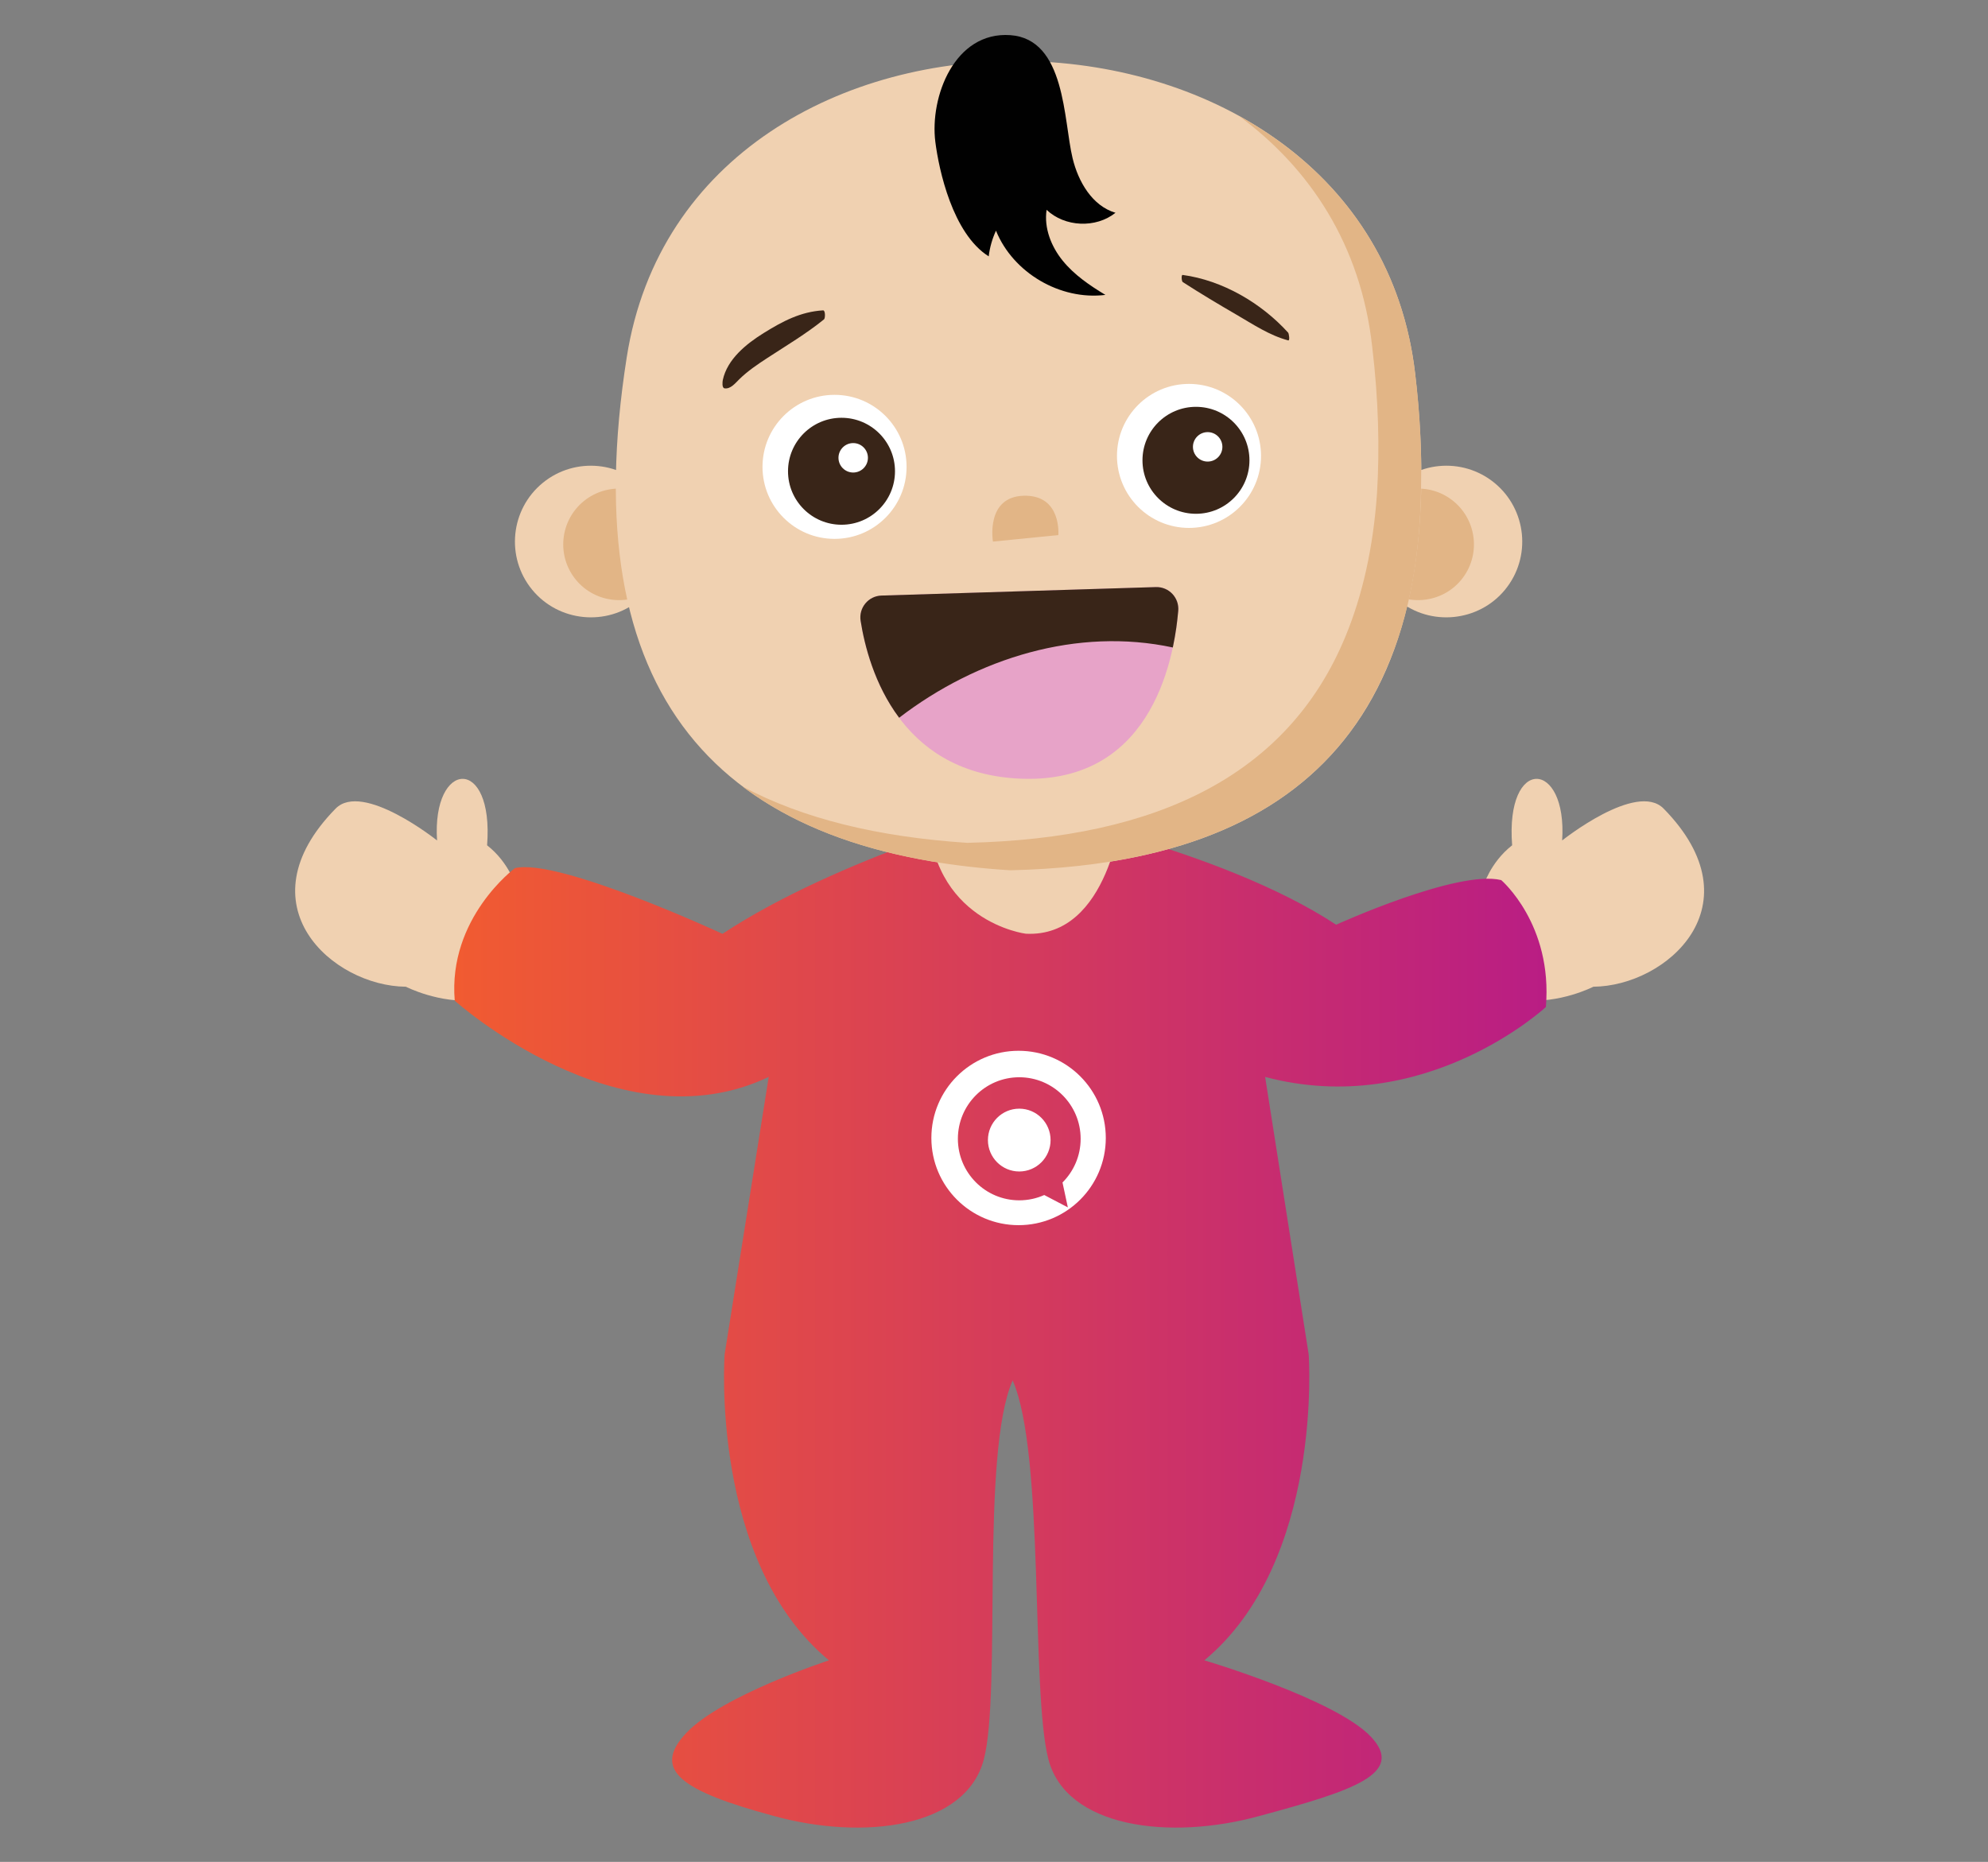 <?xml version="1.0" encoding="utf-8"?>
<!-- Generator: Adobe Illustrator 16.0.0, SVG Export Plug-In . SVG Version: 6.00 Build 0)  -->
<!DOCTYPE svg PUBLIC "-//W3C//DTD SVG 1.1//EN" "http://www.w3.org/Graphics/SVG/1.1/DTD/svg11.dtd">
<svg version="1.1" id="Layer_1" xmlns="http://www.w3.org/2000/svg" xmlns:xlink="http://www.w3.org/1999/xlink" x="0px" y="0px"
	 width="182.371px" height="170.834px" viewBox="0 0 182.371 170.834" enable-background="new 0 0 182.371 170.834"
	 xml:space="preserve">
<rect x="0" y="0" width="182.371" height="170.834" fill="#808080" stroke="none"/>
<path fill-rule="evenodd" clip-rule="evenodd" fill="#F0D1B1" d="M135.214,82.789l0.841-1.43c0,0,0.639-2.222,2.663-3.8
	c-0.643-8.239,5.072-7.869,4.588-0.444c0,0,6.827-5.452,9.308-2.923c8.695,8.863,0.265,16.294-6.446,16.343
	c0,0-3.061,1.579-6.463,1.233L135.214,82.789z"/>
<path fill-rule="evenodd" clip-rule="evenodd" fill="#F0D1B1" d="M48.188,82.789l-0.84-1.43c0,0-0.641-2.222-2.664-3.8
	c0.641-8.239-5.074-7.869-4.59-0.444c0,0-6.826-5.452-9.306-2.923c-8.695,8.863-0.266,16.294,6.446,16.343
	c0,0,3.059,1.579,6.463,1.233L48.188,82.789z"/>
<linearGradient id="SVGID_1_" gradientUnits="userSpaceOnUse" x1="41.672" y1="120.941" x2="141.872" y2="120.941">
	<stop  offset="0" style="stop-color:#F15B31"/>
	<stop  offset="1" style="stop-color:#B91D84"/>
</linearGradient>
<path fill-rule="evenodd" clip-rule="evenodd" fill="url(#SVGID_1_)" d="M66.474,124.27c0,0-1.382,18.995,9.571,28.072
	c0,0-9.834,3.216-13.092,6.668c-3.207,3.404-0.426,5.321,7.961,7.592c8.338,2.317,17.712,1.086,19.341-5.182
	c1.628-6.266-0.319-28.053,2.642-34.762c2.958,6.709,1.652,28.496,3.278,34.762c1.628,6.268,11.101,7.499,19.438,5.182
	c8.388-2.271,13.358-3.844,10.152-7.248c-3.257-3.452-15.283-7.012-15.283-7.012c10.953-9.077,9.571-28.072,9.571-28.072
	l-3.995-25.458c14.653,3.897,25.754-6.415,25.754-6.415c0.641-7.597-4.095-11.644-4.095-11.644
	c-3.996-0.985-15.145,4.094-15.145,4.094c-10.706-7.056-29.308-10.655-29.308-10.655l0,0c0,0-16.28,4.434-26.988,11.489
	c0,0-15.093-7.009-19.041-6.023c0,0-6.158,4.562-5.519,12.159c0,0,15.068,13.542,28.802,6.995L66.474,124.27z"/>
<path fill-rule="evenodd" clip-rule="evenodd" fill="#F0D1B1" d="M102.934,74.375c-5.524-0.741-9.668-0.741-9.668-0.741
	s-3.406,0-8.142,0.593c0.147,10.361,8.979,11.445,8.979,11.445C101.799,86.067,102.934,74.375,102.934,74.375L102.934,74.375z"/>
<g>
	<path fill-rule="evenodd" clip-rule="evenodd" fill="#F0D1B1" d="M137.095,44.306c-2.957-2.422-7.351-2.015-9.8,0.974
		c-2.423,2.958-1.983,7.376,0.974,9.799c2.959,2.423,7.376,1.983,9.799-0.973C140.517,51.116,140.053,46.729,137.095,44.306
		L137.095,44.306z"/>
	<path fill-rule="evenodd" clip-rule="evenodd" fill="#E2B586" d="M133.338,45.987c-2.177-1.782-5.408-1.482-7.208,0.717
		c-1.783,2.176-1.46,5.426,0.716,7.208c2.176,1.783,5.426,1.46,7.208-0.716C135.855,50.998,135.513,47.771,133.338,45.987
		L133.338,45.987z"/>
</g>
<g>
	<path fill-rule="evenodd" clip-rule="evenodd" fill="#F0D1B1" d="M49.788,44.306c2.958-2.422,7.35-2.015,9.799,0.974
		c2.422,2.958,1.985,7.376-0.974,9.799c-2.958,2.423-7.375,1.983-9.798-0.973C46.365,51.116,46.83,46.729,49.788,44.306
		L49.788,44.306z"/>
	<path fill-rule="evenodd" clip-rule="evenodd" fill="#E2B586" d="M53.545,45.987c2.177-1.782,5.407-1.482,7.208,0.717
		c1.783,2.176,1.459,5.426-0.715,7.208c-2.177,1.783-5.427,1.46-7.208-0.716C51.027,50.998,51.368,47.771,53.545,45.987
		L53.545,45.987z"/>
</g>
<path fill-rule="evenodd" clip-rule="evenodd" fill="#F0D1B1" d="M129.824,34.313c3.603,31.279-10.164,44.946-37.153,45.539
	c-26.886-1.727-40.06-15.985-35.177-47.069C63.317-4.368,125.53-3.036,129.824,34.313L129.824,34.313z"/>
<path fill-rule="evenodd" clip-rule="evenodd" fill="#E2B586" d="M123.41,58.438c-5.231,12.63-17.169,18.502-34.686,18.896
	c-8.188-0.541-15.096-2.219-20.621-5.179c6.016,4.539,14.307,7.056,24.568,7.697c17.468-0.395,29.357-6.217,34.637-18.798
	c1.973-4.588,3.009-10.114,3.059-16.627c0.05-3.109-0.099-6.512-0.542-10.114c-1.283-11.101-7.649-18.996-16.184-23.682
	c6.513,4.786,11.2,11.841,12.237,21.166c0.591,4.934,0.69,9.374,0.443,13.47C125.976,50.248,124.987,54.64,123.41,58.438
	L123.41,58.438z"/>
<g>
	<circle fill="#FFFFFF" cx="76.557" cy="42.836" r="6.608"/>
	<circle fill="#392518" cx="77.196" cy="43.24" r="4.907"/>
	<circle fill="#FFFFFF" cx="78.269" cy="42.005" r="1.351"/>
</g>
<g>
	<circle fill="#FFFFFF" cx="109.074" cy="41.831" r="6.607"/>
	<circle fill="#392518" cx="109.713" cy="42.235" r="4.907"/>
	<circle fill="#FFFFFF" cx="110.786" cy="41" r="1.351"/>
</g>
<path fill="#E2B586" d="M97.087,49.095c0,0,0.325-3.67-3.128-3.611c-3.581,0.064-2.87,4.209-2.87,4.209L97.087,49.095z"/>
<g>
	<defs>
		<path id="SVGID_2_" d="M93.244,71.428c12.135,0.742,14.422-10.472,14.844-15.383c0.102-1.196-0.855-2.215-2.054-2.178
			l-25.17,0.778c-1.206,0.037-2.1,1.124-1.914,2.317C79.643,61.366,82.394,70.762,93.244,71.428z"/>
	</defs>
	<clipPath id="SVGID_3_">
		<use xlink:href="#SVGID_2_"  overflow="visible"/>
	</clipPath>
	<g clip-path="url(#SVGID_3_)">
		<g>
			<path fill="#E7A3C8" d="M93.244,71.428c12.135,0.742,14.422-10.472,14.844-15.383c0.102-1.196-0.855-2.215-2.054-2.178
				l-25.17,0.778c-1.206,0.037-2.1,1.124-1.914,2.317C79.643,61.366,82.394,70.762,93.244,71.428z"/>
		</g>
	</g>
	<g clip-path="url(#SVGID_3_)">
		<path fill="#392518" d="M82.483,65.856c7.189-5.511,16.383-8.319,25.106-6.447c0.27-1.266,0.419-2.43,0.498-3.365
			c0.102-1.196-0.855-2.215-2.054-2.178l-25.17,0.778c-1.206,0.037-2.1,1.124-1.914,2.317
			C79.307,59.229,80.212,62.816,82.483,65.856z"/>
	</g>
</g>
<path fill="#392518" d="M75.507,28.477c-2.065,0.122-3.723,1.008-5.457,2.086c-1.593,0.99-3.336,2.398-3.742,4.301
	c-0.034,0.156-0.093,0.73,0.156,0.767c0.554,0.083,0.979-0.464,1.354-0.832c0.769-0.755,1.679-1.368,2.576-1.953
	c1.769-1.155,3.552-2.212,5.195-3.541C75.719,29.201,75.72,28.464,75.507,28.477z"/>
<path fill="#392518" d="M118.168,30.52c-2.466-2.719-6.018-4.798-9.676-5.294c-0.145-0.019-0.098,0.584,0.008,0.654
	c1.626,1.048,3.265,2.029,4.938,3c1.523,0.885,3.019,1.894,4.737,2.353C118.343,31.278,118.243,30.602,118.168,30.52z"/>
<path fill="#010101" d="M98.395,14.518c0.522,2.162,1.803,4.373,3.935,5.006c-1.797,1.438-4.652,1.315-6.319-0.271
	c-0.252,1.662,0.42,3.364,1.479,4.669c1.06,1.305,2.476,2.268,3.915,3.136c-4.14,0.517-8.472-2.026-10.038-5.893
	c-0.343,0.745-0.57,1.542-0.667,2.356c-3.318-2.085-4.575-7.963-4.896-10.504c-0.522-4.13,1.765-10.153,6.88-9.792
	C97.767,3.583,97.554,11.043,98.395,14.518z"/>
<path fill-rule="evenodd" clip-rule="evenodd" fill="#FFFFFF" d="M93.441,96.413c4.419,0,8,3.581,8,8c0,4.418-3.581,8-8,8
	c-4.419,0-8.001-3.582-8.001-8C85.44,99.994,89.022,96.413,93.441,96.413z M97.47,108.497l0.49,2.285l-2.165-1.135
	c-0.7,0.313-1.476,0.487-2.292,0.487c-3.109,0-5.631-2.527-5.631-5.646s2.522-5.646,5.631-5.646s5.631,2.528,5.631,5.646
	C99.134,106.056,98.497,107.473,97.47,108.497z M93.503,101.724c-1.587,0-2.875,1.291-2.875,2.883s1.288,2.881,2.875,2.881
	s2.873-1.289,2.873-2.881S95.09,101.724,93.503,101.724z"/>
</svg>

